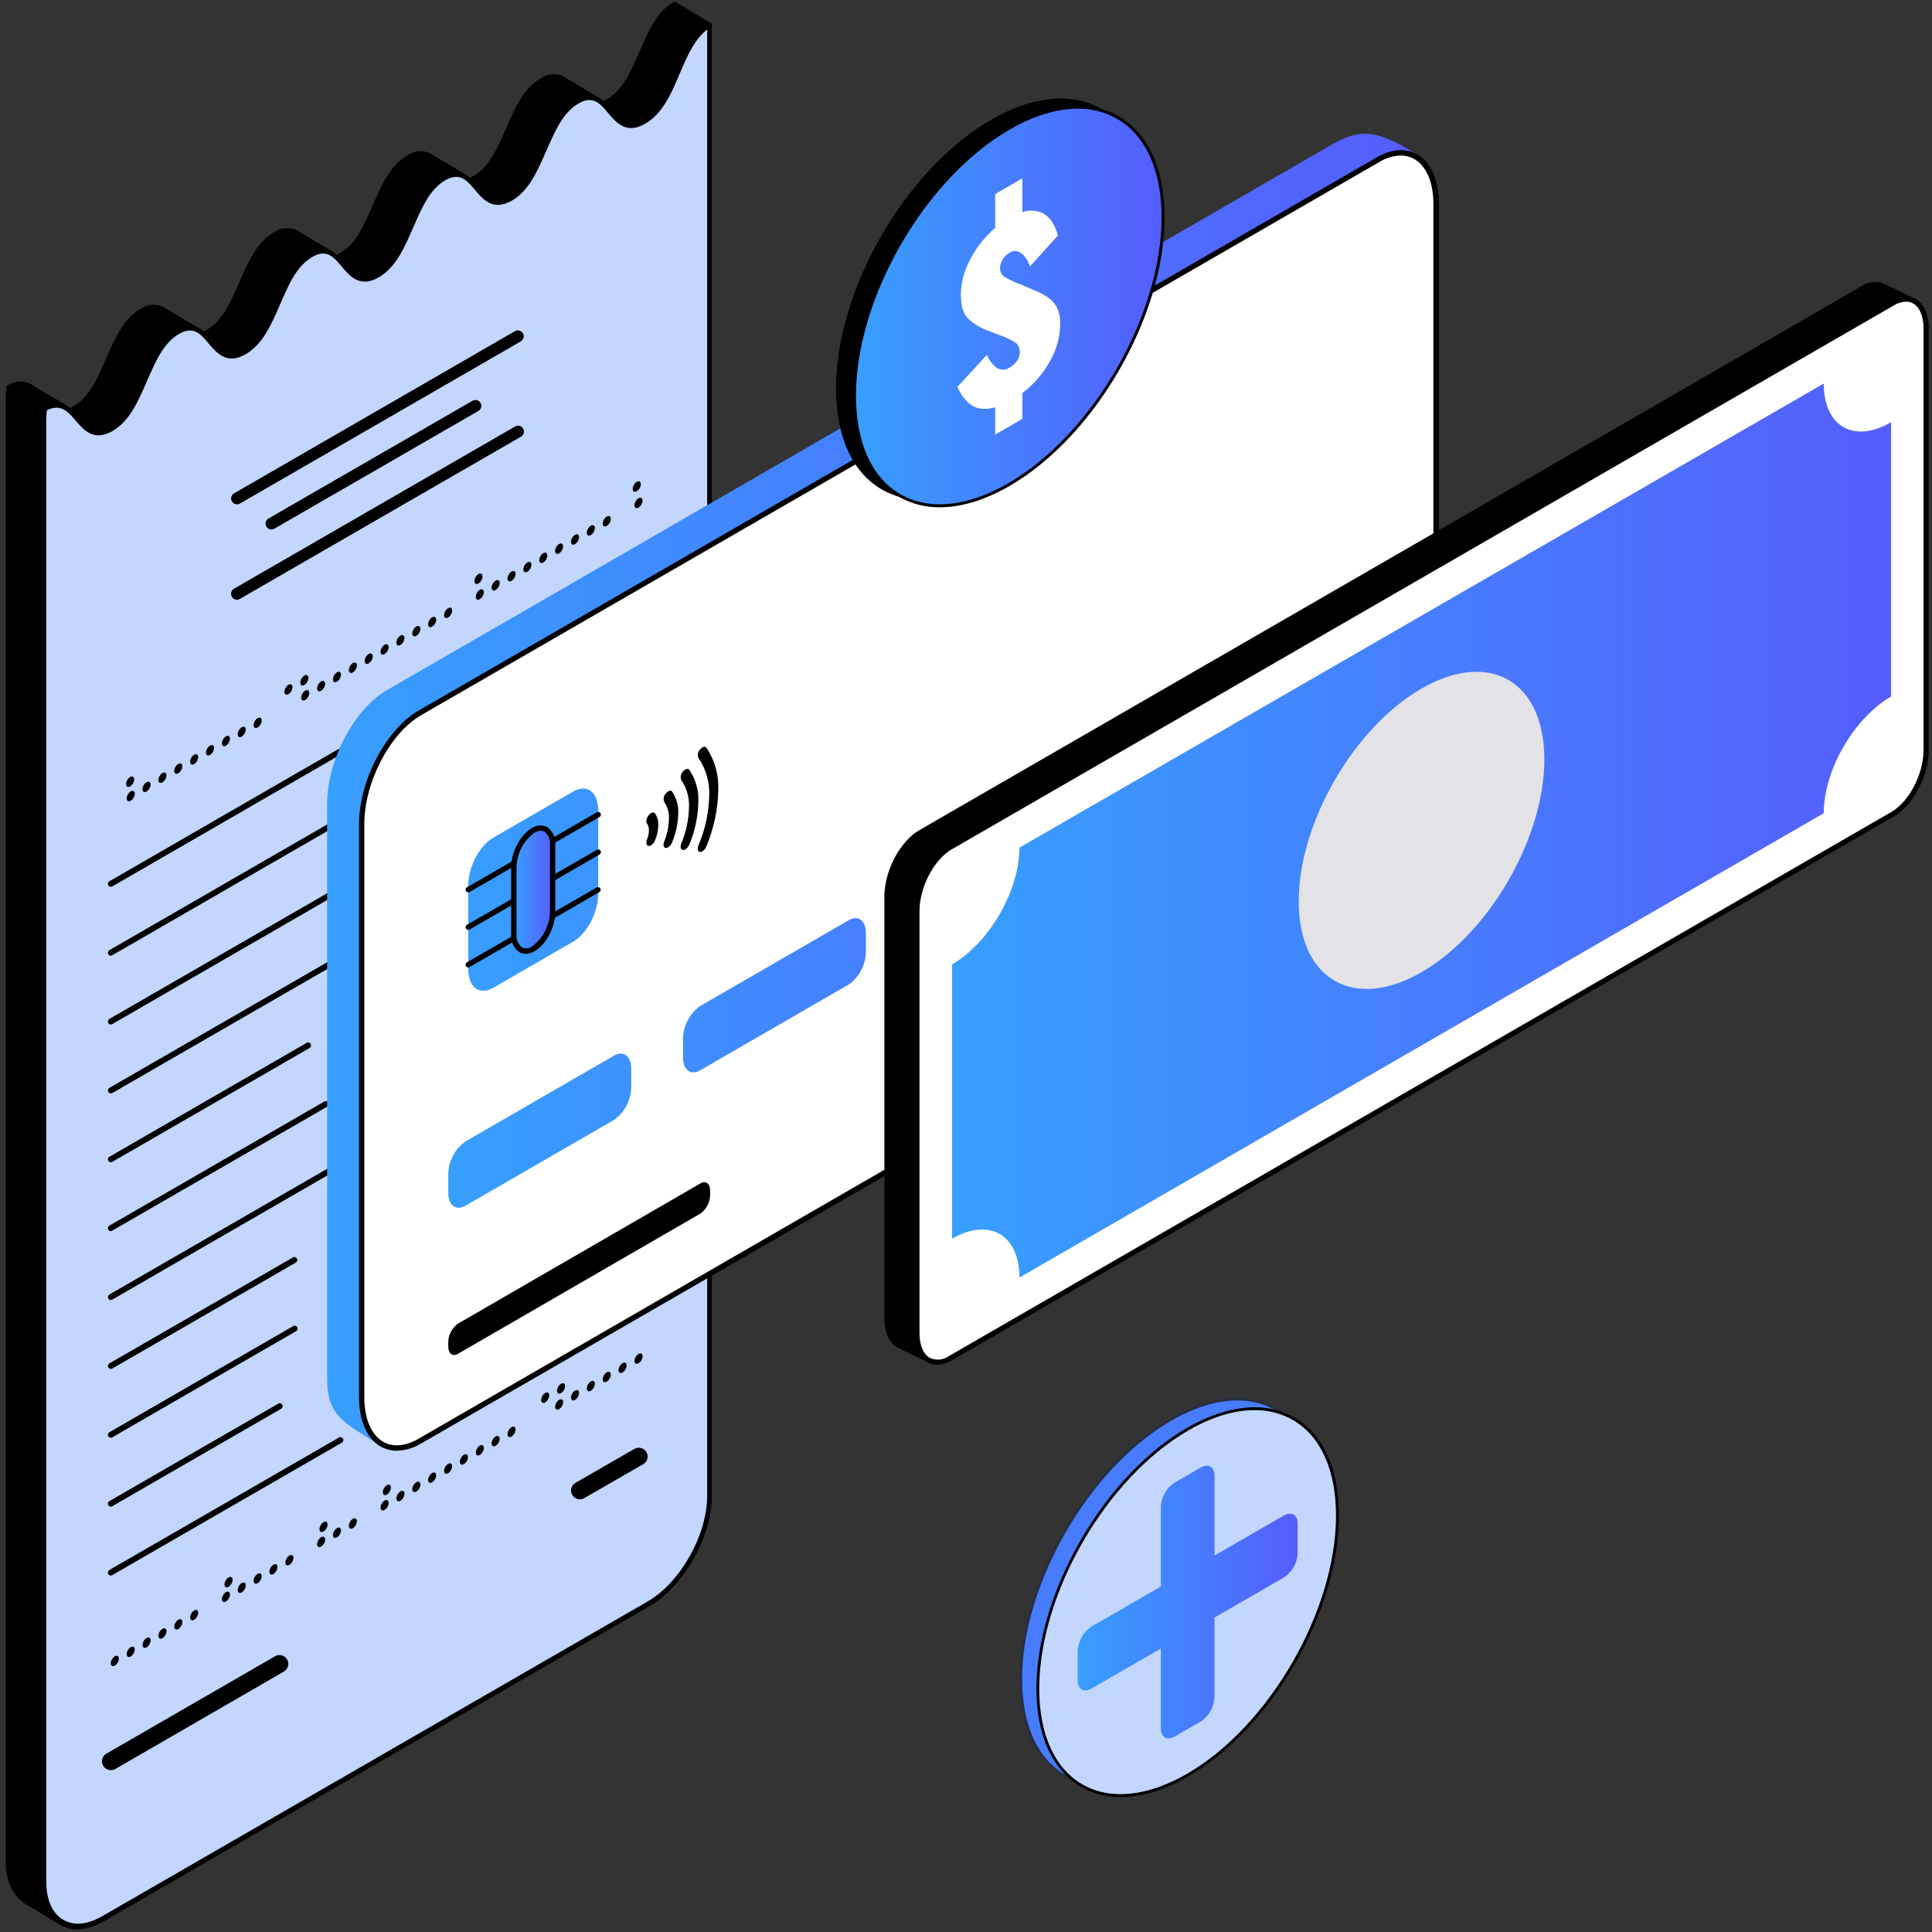<svg width="260" height="260" viewBox="0 0 260 260" fill="none" xmlns="http://www.w3.org/2000/svg">
<rect x="0" y="0" width="260" height="260" fill="#333333" stroke="none"/>
<g clip-path="url(#clip0_110_2008)">
<path d="M90.821 0.496C86.447 3.15 86.407 10.964 81.962 13.531C81.608 13.783 81.2 13.949 80.77 14.015C80.341 14.081 79.903 14.046 79.49 13.911L80.67 13.476L76.042 10.734C75.25 10.187 74.322 10.013 72.975 10.789C68.49 13.38 68.49 21.305 64.005 23.896C63.63 24.168 63.191 24.339 62.731 24.395C62.27 24.45 61.804 24.387 61.374 24.213L62.468 23.69L58.197 21.162C57.404 20.56 56.429 20.37 55.027 21.162C50.542 23.753 50.542 31.678 46.057 34.269C44.804 34.99 43.909 34.895 43.164 34.435L44.448 34.023L40.129 31.448C39.337 30.917 38.417 30.751 37.086 31.519C32.601 34.11 32.601 42.035 28.116 44.626C27.716 44.922 27.241 45.1 26.745 45.139C26.249 45.178 25.752 45.077 25.311 44.848L26.547 44.404L22.244 41.852C21.452 41.282 20.509 41.06 19.138 41.852C14.661 44.436 14.661 52.36 10.167 54.951C9.575 55.348 8.863 55.524 8.155 55.451L8.733 54.809L4.446 52.289C4.207 52.092 3.94 51.931 3.654 51.813C3.258 51.685 2.838 51.648 2.427 51.706C2.015 51.764 1.621 51.914 1.276 52.146C1.202 52.703 1.162 53.264 1.157 53.826V250.325C1.157 253.305 2.196 255.079 4.05 256.102L8.321 258.694L95.489 3.277L90.821 0.496Z" fill="black"/>
<path d="M8.313 259.113C8.24 259.111 8.169 259.089 8.107 259.049L3.836 256.467C1.768 255.341 0.753 253.297 0.753 250.349V53.873C0.758 53.293 0.8 52.713 0.88 52.138C0.889 52.077 0.911 52.019 0.945 51.969C0.98 51.918 1.025 51.876 1.078 51.845C1.469 51.594 1.91 51.432 2.37 51.371C2.83 51.309 3.298 51.349 3.741 51.488C4.073 51.62 4.383 51.801 4.66 52.027L8.892 54.5C8.943 54.53 8.986 54.571 9.019 54.621C9.052 54.67 9.074 54.726 9.082 54.785C9.098 54.872 9.081 54.963 9.034 55.038C9.348 54.947 9.649 54.817 9.93 54.65C12.061 53.422 13.099 50.926 14.256 48.311C15.413 45.696 16.547 42.93 18.9 41.575C19.411 41.207 20.025 41.009 20.655 41.009C21.285 41.009 21.899 41.207 22.41 41.575L26.713 44.127C26.777 44.166 26.829 44.223 26.863 44.29C26.896 44.357 26.91 44.432 26.904 44.507C26.898 44.562 26.881 44.615 26.854 44.663C26.827 44.711 26.79 44.752 26.745 44.784C27.145 44.705 27.528 44.558 27.878 44.349C30.01 43.112 31.048 40.616 32.197 38.009C33.346 35.402 34.495 32.636 36.849 31.273C37.351 30.907 37.954 30.705 38.575 30.695C39.197 30.685 39.806 30.868 40.319 31.218L44.614 33.778C44.679 33.816 44.731 33.873 44.765 33.94C44.799 34.007 44.812 34.083 44.805 34.158C44.796 34.228 44.77 34.294 44.728 34.351C44.687 34.408 44.631 34.453 44.567 34.483C45.01 34.41 45.434 34.254 45.819 34.023C47.943 32.787 48.989 30.299 50.138 27.684C51.287 25.069 52.436 22.303 54.789 20.948C55.31 20.559 55.942 20.349 56.592 20.349C57.242 20.349 57.874 20.559 58.395 20.948L62.626 23.452C62.689 23.488 62.74 23.54 62.775 23.603C62.81 23.666 62.827 23.737 62.825 23.809C62.818 23.915 62.77 24.015 62.69 24.086C63.07 24.003 63.434 23.859 63.767 23.658C65.891 22.43 66.937 19.934 68.086 17.319C69.235 14.704 70.376 11.938 72.738 10.575C73.244 10.207 73.853 10.005 74.479 9.998C75.105 9.991 75.717 10.179 76.232 10.536L80.829 13.269C80.893 13.306 80.946 13.361 80.982 13.427C81.017 13.493 81.032 13.567 81.027 13.642C81.266 13.55 81.499 13.442 81.724 13.317C83.848 12.081 84.893 9.592 86.043 6.977C87.192 4.362 88.293 1.692 90.576 0.313C90.637 0.276 90.707 0.256 90.778 0.256C90.849 0.256 90.919 0.276 90.98 0.313L95.655 3.102C95.732 3.15 95.791 3.222 95.823 3.306C95.854 3.391 95.857 3.484 95.83 3.57L8.662 258.978C8.641 259.033 8.61 259.084 8.569 259.126C8.528 259.168 8.479 259.201 8.424 259.224C8.38 259.195 8.342 259.158 8.313 259.113ZM1.633 52.455C1.578 52.929 1.548 53.405 1.546 53.882V250.325C1.546 253.035 2.402 254.763 4.232 255.753L8.099 258.131L94.973 3.491L90.79 0.995C88.856 2.278 87.841 4.656 86.771 7.168C85.638 9.806 84.473 12.548 82.121 13.903C81.716 14.186 81.251 14.371 80.762 14.443C80.274 14.514 79.776 14.471 79.307 14.316C79.231 14.288 79.165 14.237 79.118 14.17C79.071 14.104 79.046 14.024 79.046 13.943C79.046 13.862 79.071 13.782 79.118 13.716C79.164 13.649 79.231 13.598 79.307 13.57L79.703 13.428L75.796 11.106C75.242 10.718 74.465 10.393 73.126 11.169C70.995 12.398 69.956 14.894 68.807 17.509C67.658 20.124 66.509 22.889 64.156 24.245C63.726 24.55 63.225 24.74 62.701 24.799C62.177 24.857 61.647 24.781 61.16 24.578C61.093 24.545 61.035 24.495 60.995 24.432C60.954 24.369 60.932 24.296 60.931 24.221C60.932 24.145 60.954 24.07 60.994 24.006C61.035 23.942 61.092 23.89 61.16 23.856L61.58 23.658L57.951 21.511C57.333 21.051 56.548 20.718 55.178 21.511C53.054 22.739 52.008 25.235 50.859 27.85C49.71 30.465 48.561 33.223 46.207 34.586C45.732 34.93 45.166 35.129 44.58 35.159C43.993 35.188 43.411 35.047 42.903 34.752C42.839 34.711 42.788 34.653 42.756 34.584C42.724 34.516 42.711 34.439 42.721 34.364C42.73 34.29 42.761 34.22 42.808 34.163C42.856 34.105 42.919 34.062 42.99 34.039L43.45 33.889L39.884 31.765C39.337 31.392 38.56 31.075 37.237 31.844C35.113 33.072 34.067 35.56 32.918 38.183C31.769 40.806 30.628 43.564 28.267 44.927C27.81 45.252 27.273 45.445 26.714 45.486C26.155 45.526 25.596 45.413 25.097 45.157C25.031 45.119 24.976 45.063 24.94 44.996C24.904 44.929 24.887 44.853 24.891 44.776C24.9 44.701 24.929 44.63 24.975 44.57C25.021 44.51 25.082 44.464 25.152 44.436L25.604 44.277L22.046 42.169H21.991C21.46 41.781 20.667 41.432 19.312 42.217C17.188 43.445 16.142 45.941 15.001 48.556C13.86 51.171 12.703 53.937 10.342 55.3C9.674 55.742 8.872 55.936 8.075 55.847C8.004 55.835 7.938 55.804 7.882 55.758C7.826 55.712 7.784 55.653 7.758 55.585C7.736 55.518 7.731 55.446 7.745 55.376C7.759 55.307 7.791 55.242 7.838 55.189L8.091 54.904L4.224 52.637C4.001 52.454 3.753 52.305 3.487 52.194C3.179 52.096 2.854 52.067 2.534 52.108C2.214 52.15 1.906 52.26 1.633 52.431V52.455Z" fill="black"/>
<path d="M95.575 4.83V201.266C95.575 206.686 91.891 213.208 87.343 215.831L14.066 258.139C9.526 260.761 5.833 258.502 5.833 253.083V56.639C5.833 56.077 5.873 55.516 5.952 54.959C10.318 52.582 10.366 60.324 14.811 57.757C19.257 55.189 19.296 47.241 23.782 44.658C28.267 42.074 28.267 49.991 32.76 47.399C37.253 44.808 37.245 36.884 41.722 34.292C46.199 31.701 46.215 39.626 50.693 37.042C55.17 34.459 55.186 26.527 59.671 23.936C64.156 21.344 64.156 29.268 68.649 26.677C73.142 24.086 73.126 16.162 77.619 13.571C82.113 10.979 82.105 18.904 86.598 16.312C91.091 13.721 91.091 5.931 95.457 3.277C95.539 3.791 95.578 4.31 95.575 4.83Z" fill="#C2D6FE"/>
<path d="M10.476 259.652C9.643 259.67 8.821 259.458 8.099 259.041C6.355 258.035 5.397 255.928 5.397 253.107V56.639C5.399 56.059 5.438 55.479 5.516 54.904C5.526 54.843 5.549 54.785 5.585 54.734C5.621 54.683 5.667 54.641 5.722 54.611C8.17 53.264 9.509 54.856 10.587 56.132C11.665 57.408 12.616 58.51 14.549 57.416C16.681 56.188 17.719 53.691 18.868 51.077C20.017 48.462 21.166 45.696 23.52 44.341C26.047 42.875 27.41 44.499 28.504 45.799C29.597 47.099 30.541 48.176 32.466 47.083C34.59 45.846 35.636 43.35 36.785 40.743C37.934 38.136 39.075 35.37 41.428 34.008C43.964 32.55 45.327 34.166 46.421 35.474C47.514 36.781 48.449 37.851 50.383 36.757C52.514 35.521 53.553 33.033 54.71 30.418C55.867 27.803 57 25.045 59.361 23.682C61.889 22.216 63.26 23.841 64.353 25.14C65.447 26.44 66.382 27.517 68.316 26.424C70.439 25.196 71.486 22.7 72.627 20.084C73.768 17.47 74.924 14.704 77.286 13.341C79.814 11.883 81.177 13.499 82.27 14.799C83.364 16.099 84.307 17.176 86.232 16.083C88.364 14.854 89.402 12.358 90.559 9.743C91.716 7.128 92.809 4.458 95.084 3.079C95.14 3.044 95.203 3.024 95.269 3.019C95.335 3.015 95.4 3.027 95.46 3.055C95.52 3.082 95.572 3.124 95.611 3.177C95.651 3.23 95.677 3.291 95.686 3.356C95.765 3.881 95.805 4.411 95.805 4.941V201.266C95.805 206.813 92.025 213.493 87.373 216.171L14.098 258.479C13.008 259.167 11.762 259.571 10.476 259.652ZM6.308 55.205C6.252 55.679 6.223 56.155 6.221 56.632V253.107C6.221 255.634 7.013 257.496 8.527 258.361C10.04 259.224 11.839 258.986 13.86 257.814L87.136 215.53C91.565 212.97 95.171 206.592 95.171 201.266V3.975C93.443 5.298 92.484 7.548 91.471 9.918C90.345 12.565 89.18 15.298 86.819 16.653C84.283 18.119 82.921 16.503 81.827 15.195C80.733 13.888 79.798 12.818 77.865 13.919C75.732 15.148 74.695 17.644 73.538 20.259C72.38 22.874 71.247 25.64 68.894 26.995C66.358 28.461 64.995 26.836 63.902 25.537C62.808 24.237 61.873 23.159 59.94 24.253C57.808 25.481 56.77 27.977 55.621 30.592C54.472 33.207 53.323 35.965 50.961 37.328C48.434 38.786 47.078 37.169 45.985 35.87C44.891 34.57 43.948 33.453 42.023 34.586C39.899 35.814 38.853 38.303 37.712 40.925C36.571 43.548 35.414 46.306 33.06 47.669C30.525 49.135 29.162 47.511 28.068 46.211C26.974 44.911 26.039 43.834 24.106 44.927C21.982 46.156 20.936 48.652 19.787 51.267C18.638 53.882 17.497 56.647 15.136 58.01C12.608 59.468 11.245 57.852 10.143 56.552C9.042 55.253 8.075 54.341 6.308 55.213V55.205Z" fill="black"/>
<path d="M31.895 67.868C31.756 67.868 31.618 67.832 31.497 67.762C31.376 67.693 31.276 67.593 31.206 67.472C31.102 67.29 31.075 67.074 31.13 66.872C31.185 66.67 31.318 66.498 31.499 66.394L69.322 44.555C69.503 44.46 69.714 44.439 69.91 44.496C70.106 44.553 70.273 44.684 70.375 44.86C70.478 45.037 70.508 45.247 70.459 45.445C70.41 45.644 70.287 45.816 70.114 45.925L32.291 67.765C32.171 67.833 32.034 67.869 31.895 67.868ZM36.539 71.252C36.364 71.253 36.193 71.196 36.053 71.09C35.914 70.983 35.813 70.834 35.768 70.664C35.723 70.495 35.735 70.315 35.803 70.153C35.871 69.991 35.99 69.857 36.143 69.77L63.608 53.922C63.79 53.826 64.001 53.804 64.198 53.861C64.395 53.917 64.562 54.048 64.664 54.225C64.767 54.403 64.797 54.613 64.748 54.812C64.698 55.011 64.574 55.183 64.401 55.292L36.935 71.141C36.815 71.212 36.678 71.251 36.539 71.252ZM31.896 80.706C31.72 80.706 31.55 80.649 31.41 80.543C31.271 80.437 31.17 80.287 31.125 80.118C31.08 79.948 31.092 79.769 31.16 79.607C31.227 79.445 31.347 79.31 31.5 79.224L69.323 57.392C69.504 57.288 69.718 57.26 69.92 57.313C70.122 57.367 70.294 57.498 70.4 57.677C70.453 57.767 70.487 57.867 70.501 57.97C70.515 58.073 70.509 58.178 70.483 58.279C70.456 58.38 70.41 58.475 70.347 58.558C70.284 58.641 70.205 58.711 70.115 58.763L32.292 80.594C32.172 80.666 32.035 80.704 31.896 80.706ZM14.914 119.337C14.849 119.336 14.786 119.32 14.729 119.289C14.672 119.258 14.624 119.214 14.588 119.16C14.552 119.106 14.53 119.045 14.524 118.98C14.517 118.916 14.527 118.851 14.551 118.791C14.584 118.711 14.642 118.644 14.716 118.6L51.675 97.267C51.72 97.234 51.771 97.212 51.825 97.201C51.879 97.188 51.935 97.188 51.99 97.2C52.044 97.212 52.095 97.234 52.14 97.267C52.185 97.299 52.222 97.34 52.25 97.389C52.292 97.461 52.311 97.544 52.302 97.627C52.294 97.711 52.259 97.789 52.204 97.851C52.167 97.893 52.121 97.927 52.071 97.949L15.112 119.289C15.051 119.32 14.983 119.337 14.914 119.337ZM78.039 82.893C77.952 82.892 77.869 82.863 77.8 82.81C77.732 82.757 77.683 82.683 77.661 82.599C77.638 82.516 77.644 82.427 77.677 82.347C77.708 82.267 77.767 82.2 77.841 82.156L85.765 77.6C85.857 77.547 85.966 77.532 86.068 77.559C86.17 77.586 86.258 77.651 86.312 77.742C86.339 77.787 86.356 77.837 86.363 77.889C86.369 77.941 86.365 77.994 86.351 78.043C86.338 78.094 86.313 78.141 86.281 78.181C86.248 78.222 86.207 78.256 86.161 78.281L78.237 82.845C78.176 82.877 78.108 82.893 78.039 82.893ZM14.914 128.608C14.849 128.607 14.786 128.591 14.729 128.56C14.672 128.529 14.624 128.485 14.588 128.431C14.552 128.377 14.53 128.316 14.524 128.251C14.517 128.187 14.527 128.122 14.551 128.062C14.584 127.982 14.642 127.915 14.716 127.871L48.386 108.432C48.431 108.399 48.482 108.377 48.536 108.366C48.591 108.354 48.647 108.354 48.701 108.366C48.755 108.377 48.806 108.399 48.851 108.432C48.896 108.465 48.934 108.506 48.962 108.554C48.99 108.602 49.007 108.655 49.013 108.71C49.019 108.765 49.014 108.821 48.997 108.874C48.98 108.926 48.952 108.976 48.915 109.017C48.878 109.058 48.833 109.091 48.782 109.114L15.112 128.552C15.053 128.59 14.984 128.609 14.914 128.608ZM78.039 92.164C77.952 92.163 77.869 92.134 77.8 92.081C77.732 92.028 77.683 91.954 77.661 91.87C77.638 91.787 77.644 91.698 77.677 91.618C77.708 91.538 77.767 91.471 77.841 91.427L85.765 86.871C85.857 86.818 85.966 86.803 86.068 86.83C86.17 86.857 86.258 86.923 86.312 87.013C86.364 87.105 86.376 87.213 86.348 87.314C86.32 87.414 86.252 87.5 86.161 87.552L78.237 92.109C78.179 92.146 78.109 92.165 78.039 92.164ZM14.914 137.871C14.845 137.871 14.777 137.852 14.718 137.817C14.658 137.783 14.608 137.733 14.574 137.673C14.521 137.582 14.507 137.473 14.533 137.371C14.56 137.268 14.626 137.18 14.716 137.126L53.72 114.613C53.764 114.581 53.816 114.558 53.87 114.547C53.924 114.534 53.98 114.534 54.034 114.546C54.089 114.558 54.14 114.581 54.185 114.613C54.23 114.645 54.267 114.686 54.295 114.735C54.337 114.807 54.355 114.89 54.347 114.974C54.339 115.057 54.304 115.135 54.248 115.197C54.211 115.239 54.166 115.273 54.116 115.295L15.112 137.816C15.053 137.853 14.984 137.872 14.914 137.871ZM78.039 101.419C77.97 101.419 77.903 101.4 77.842 101.365C77.782 101.332 77.733 101.281 77.698 101.221C77.646 101.13 77.632 101.021 77.659 100.919C77.685 100.817 77.751 100.729 77.841 100.674L85.765 96.118C85.857 96.065 85.966 96.052 86.068 96.079C86.169 96.107 86.256 96.173 86.309 96.264C86.36 96.356 86.375 96.465 86.348 96.566C86.32 96.668 86.253 96.755 86.161 96.808L78.237 101.364C78.179 101.401 78.11 101.421 78.039 101.419ZM14.914 147.142C14.828 147.142 14.744 147.113 14.675 147.06C14.607 147.007 14.558 146.933 14.536 146.85C14.513 146.766 14.518 146.678 14.551 146.598C14.584 146.517 14.642 146.45 14.716 146.405L45.621 128.577C45.665 128.551 45.715 128.534 45.766 128.527C45.817 128.52 45.87 128.524 45.919 128.537C46.02 128.563 46.107 128.628 46.16 128.718C46.212 128.811 46.226 128.919 46.2 129.021C46.173 129.124 46.107 129.211 46.017 129.265L15.112 147.095C15.051 147.127 14.983 147.143 14.914 147.142ZM78.039 110.699C77.952 110.698 77.869 110.669 77.8 110.616C77.732 110.563 77.683 110.489 77.661 110.406C77.638 110.323 77.644 110.234 77.677 110.154C77.708 110.074 77.767 110.006 77.841 109.962L85.765 105.405C85.857 105.353 85.966 105.339 86.068 105.366C86.17 105.392 86.258 105.458 86.312 105.548C86.363 105.64 86.376 105.748 86.348 105.849C86.32 105.95 86.252 106.035 86.161 106.087L78.237 110.651C78.176 110.683 78.108 110.699 78.039 110.699ZM14.914 156.415C14.849 156.414 14.786 156.397 14.729 156.367C14.672 156.336 14.624 156.292 14.588 156.238C14.552 156.184 14.53 156.122 14.524 156.058C14.517 155.994 14.527 155.929 14.551 155.869C14.584 155.789 14.642 155.721 14.716 155.678L41.27 140.344C41.315 140.318 41.365 140.3 41.417 140.293C41.469 140.286 41.521 140.291 41.572 140.304C41.622 140.319 41.669 140.342 41.71 140.375C41.751 140.408 41.784 140.448 41.809 140.494C41.861 140.585 41.875 140.692 41.848 140.793C41.822 140.894 41.756 140.98 41.666 141.033L15.112 156.358C15.053 156.397 14.984 156.416 14.914 156.415ZM78.039 119.971C77.952 119.969 77.869 119.94 77.8 119.887C77.732 119.834 77.683 119.76 77.661 119.677C77.638 119.594 77.644 119.505 77.677 119.425C77.708 119.345 77.767 119.277 77.841 119.234L85.765 114.669C85.856 114.617 85.966 114.602 86.067 114.63C86.169 114.657 86.256 114.725 86.309 114.816C86.36 114.907 86.375 115.016 86.347 115.117C86.32 115.22 86.254 115.306 86.161 115.358L78.237 119.915C78.179 119.953 78.109 119.972 78.039 119.971ZM14.914 165.686C14.845 165.686 14.777 165.667 14.717 165.632C14.658 165.597 14.608 165.547 14.574 165.488C14.521 165.396 14.507 165.287 14.533 165.185C14.56 165.083 14.626 164.995 14.716 164.941L43.664 148.228C43.755 148.176 43.864 148.162 43.965 148.189C44.067 148.217 44.154 148.283 44.206 148.375C44.259 148.467 44.273 148.575 44.245 148.677C44.218 148.779 44.151 148.865 44.06 148.918L15.112 165.607C15.054 165.649 14.986 165.676 14.914 165.686ZM78.039 129.242C77.97 129.242 77.903 129.223 77.842 129.188C77.782 129.153 77.733 129.103 77.698 129.044C77.646 128.952 77.632 128.843 77.659 128.741C77.685 128.639 77.751 128.551 77.841 128.497L85.765 123.941C85.81 123.908 85.862 123.885 85.916 123.873C85.97 123.862 86.026 123.862 86.08 123.873C86.134 123.884 86.186 123.907 86.231 123.939C86.276 123.972 86.313 124.014 86.341 124.062C86.369 124.109 86.386 124.162 86.392 124.217C86.399 124.272 86.393 124.329 86.376 124.382C86.359 124.435 86.331 124.483 86.294 124.525C86.258 124.566 86.212 124.599 86.161 124.621L78.237 129.187C78.176 129.22 78.109 129.239 78.039 129.242ZM14.914 174.949C14.828 174.948 14.744 174.919 14.675 174.866C14.607 174.813 14.558 174.739 14.535 174.655C14.513 174.572 14.518 174.483 14.551 174.403C14.584 174.323 14.642 174.256 14.716 174.212L48.386 154.774C48.431 154.742 48.482 154.719 48.536 154.707C48.591 154.695 48.647 154.695 48.701 154.707C48.755 154.718 48.806 154.74 48.851 154.773C48.896 154.806 48.934 154.847 48.962 154.896C49.004 154.968 49.022 155.051 49.014 155.134C49.005 155.217 48.971 155.296 48.915 155.358C48.878 155.4 48.833 155.432 48.782 155.456L15.112 174.894C15.053 174.931 14.984 174.95 14.914 174.949ZM78.039 138.505C77.952 138.505 77.869 138.476 77.8 138.423C77.732 138.37 77.683 138.296 77.661 138.212C77.638 138.129 77.644 138.04 77.677 137.96C77.708 137.88 77.767 137.813 77.841 137.769L85.765 133.212C85.856 133.16 85.963 133.146 86.064 133.172C86.165 133.199 86.251 133.265 86.304 133.355C86.356 133.445 86.371 133.553 86.344 133.654C86.317 133.754 86.251 133.841 86.161 133.894L78.237 138.45C78.179 138.488 78.109 138.507 78.039 138.505ZM14.914 184.22C14.828 184.22 14.744 184.191 14.675 184.138C14.607 184.085 14.558 184.011 14.536 183.928C14.513 183.844 14.518 183.756 14.551 183.675C14.584 183.594 14.642 183.528 14.716 183.483L39.416 169.22C39.461 169.193 39.51 169.175 39.561 169.168C39.613 169.161 39.665 169.164 39.715 169.177C39.766 169.191 39.813 169.213 39.854 169.246C39.895 169.278 39.929 169.317 39.955 169.362C40.007 169.454 40.022 169.562 39.995 169.665C39.968 169.767 39.903 169.855 39.812 169.909L15.112 184.173C15.052 184.208 14.983 184.225 14.914 184.22ZM78.039 147.777C77.97 147.776 77.903 147.758 77.842 147.723C77.782 147.688 77.733 147.639 77.698 147.579C77.646 147.487 77.632 147.379 77.659 147.277C77.685 147.175 77.751 147.087 77.841 147.032L85.765 142.476C85.856 142.423 85.963 142.41 86.064 142.435C86.165 142.462 86.251 142.528 86.304 142.618C86.357 142.71 86.372 142.818 86.345 142.92C86.318 143.023 86.252 143.111 86.161 143.165L78.237 147.721C78.179 147.759 78.11 147.778 78.039 147.777ZM14.914 193.484C14.849 193.484 14.786 193.467 14.729 193.436C14.672 193.406 14.624 193.361 14.588 193.308C14.552 193.254 14.53 193.192 14.524 193.128C14.517 193.063 14.527 192.999 14.551 192.939C14.584 192.859 14.642 192.791 14.716 192.747L39.416 178.483C39.461 178.451 39.512 178.428 39.566 178.416C39.62 178.405 39.676 178.405 39.731 178.416C39.785 178.427 39.837 178.45 39.881 178.482C39.926 178.515 39.964 178.557 39.992 178.605C40.034 178.677 40.052 178.761 40.043 178.844C40.035 178.927 40 179.005 39.945 179.067C39.908 179.109 39.863 179.142 39.812 179.165L15.112 193.428C15.052 193.463 14.984 193.482 14.914 193.484ZM78.039 157.04C77.952 157.039 77.869 157.01 77.8 156.957C77.732 156.904 77.683 156.83 77.661 156.747C77.638 156.663 77.644 156.574 77.677 156.495C77.708 156.415 77.767 156.347 77.841 156.303L85.765 151.747C85.81 151.714 85.861 151.692 85.916 151.68C85.97 151.668 86.026 151.668 86.08 151.68C86.134 151.691 86.186 151.713 86.231 151.746C86.275 151.779 86.313 151.82 86.341 151.869C86.368 151.916 86.386 151.97 86.392 152.025C86.399 152.08 86.393 152.135 86.376 152.188C86.359 152.241 86.331 152.289 86.294 152.331C86.257 152.373 86.212 152.405 86.161 152.429L78.237 156.993C78.176 157.025 78.108 157.04 78.039 157.04ZM14.914 202.755C14.828 202.754 14.744 202.725 14.675 202.672C14.607 202.619 14.558 202.545 14.535 202.462C14.513 202.378 14.518 202.29 14.551 202.21C14.584 202.13 14.642 202.062 14.716 202.018L37.411 188.919C37.456 188.887 37.507 188.864 37.561 188.853C37.616 188.842 37.672 188.84 37.726 188.853C37.78 188.864 37.831 188.887 37.876 188.919C37.921 188.952 37.959 188.993 37.987 189.041C38.014 189.089 38.032 189.142 38.038 189.197C38.044 189.252 38.039 189.308 38.022 189.361C38.005 189.413 37.977 189.462 37.94 189.503C37.903 189.545 37.858 189.579 37.807 189.601L15.112 202.7C15.053 202.737 14.984 202.757 14.914 202.755ZM78.039 166.311C77.952 166.31 77.869 166.282 77.8 166.229C77.732 166.176 77.683 166.102 77.661 166.019C77.638 165.934 77.644 165.847 77.677 165.766C77.708 165.686 77.767 165.619 77.841 165.574L85.765 161.01C85.857 160.958 85.965 160.943 86.067 160.971C86.169 160.998 86.256 161.065 86.309 161.157C86.36 161.249 86.375 161.357 86.347 161.459C86.32 161.561 86.254 161.647 86.161 161.7L78.237 166.256C78.179 166.293 78.109 166.313 78.039 166.311ZM14.915 238.217C14.653 238.217 14.398 238.131 14.19 237.972C13.982 237.813 13.833 237.589 13.765 237.336C13.697 237.083 13.715 236.815 13.816 236.573C13.916 236.331 14.093 236.129 14.32 235.998L37.016 222.891C37.151 222.813 37.3 222.762 37.455 222.742C37.61 222.722 37.767 222.732 37.918 222.773C38.223 222.855 38.483 223.054 38.64 223.328C38.718 223.463 38.769 223.612 38.789 223.767C38.809 223.922 38.799 224.079 38.759 224.23C38.718 224.381 38.648 224.522 38.553 224.646C38.458 224.77 38.34 224.873 38.204 224.951L15.541 238.051C15.352 238.165 15.135 238.223 14.915 238.217ZM78.04 201.773C77.778 201.773 77.524 201.688 77.316 201.528C77.108 201.369 76.958 201.145 76.89 200.892C76.822 200.639 76.84 200.371 76.941 200.129C77.041 199.887 77.219 199.685 77.446 199.554L85.37 194.99C85.505 194.912 85.655 194.862 85.809 194.84C85.964 194.82 86.122 194.831 86.273 194.872C86.423 194.912 86.564 194.982 86.689 195.077C86.813 195.172 86.916 195.29 86.994 195.425C87.072 195.561 87.123 195.71 87.143 195.865C87.164 196.02 87.154 196.177 87.113 196.328C87.073 196.479 87.003 196.62 86.907 196.744C86.813 196.868 86.694 196.972 86.558 197.05L78.634 201.607C78.454 201.715 78.249 201.772 78.04 201.773ZM14.914 212.027C14.845 212.027 14.777 212.008 14.717 211.973C14.657 211.939 14.608 211.889 14.574 211.829C14.521 211.737 14.507 211.629 14.533 211.527C14.56 211.425 14.626 211.337 14.716 211.283L45.621 193.453C45.666 193.427 45.716 193.411 45.767 193.405C45.819 193.399 45.871 193.403 45.921 193.417C46.023 193.445 46.108 193.511 46.16 193.604C46.212 193.694 46.226 193.801 46.199 193.902C46.173 194.003 46.107 194.089 46.017 194.142L15.112 211.971C15.053 212.01 14.984 212.029 14.914 212.027ZM78.039 175.582C77.97 175.582 77.903 175.564 77.842 175.53C77.782 175.495 77.733 175.445 77.698 175.384C77.646 175.293 77.632 175.184 77.659 175.083C77.685 174.981 77.751 174.893 77.841 174.839L85.765 170.281C85.856 170.23 85.963 170.215 86.064 170.242C86.165 170.269 86.251 170.334 86.304 170.424C86.357 170.517 86.372 170.625 86.345 170.727C86.318 170.829 86.252 170.917 86.161 170.971L78.237 175.527C78.176 175.561 78.109 175.58 78.039 175.582ZM17.898 105.423C18.11 105.054 18.109 104.655 17.896 104.532C17.683 104.409 17.338 104.61 17.125 104.979C16.913 105.349 16.914 105.747 17.127 105.87C17.341 105.992 17.686 105.792 17.898 105.423ZM17.976 107.354C18.189 106.986 18.189 106.589 17.976 106.466C17.764 106.344 17.42 106.543 17.208 106.911C16.995 107.278 16.995 107.675 17.208 107.797C17.42 107.92 17.764 107.722 17.976 107.354ZM20.103 106.117C20.315 105.751 20.315 105.353 20.103 105.231C19.891 105.108 19.547 105.306 19.334 105.674C19.122 106.042 19.122 106.439 19.334 106.562C19.546 106.685 19.89 106.485 20.103 106.117ZM22.242 104.883C22.454 104.515 22.454 104.118 22.242 103.995C22.029 103.874 21.685 104.072 21.473 104.44C21.261 104.808 21.261 105.205 21.473 105.327C21.685 105.449 22.029 105.251 22.242 104.883ZM24.374 103.66C24.587 103.292 24.587 102.895 24.375 102.772C24.162 102.649 23.818 102.848 23.606 103.215C23.394 103.583 23.394 103.981 23.606 104.103C23.818 104.226 24.162 104.027 24.374 103.66ZM26.513 102.416C26.726 102.048 26.726 101.651 26.513 101.529C26.301 101.406 25.957 101.605 25.745 101.973C25.533 102.34 25.533 102.738 25.745 102.86C25.957 102.982 26.301 102.784 26.513 102.416ZM28.648 101.192C28.86 100.825 28.86 100.428 28.648 100.305C28.436 100.183 28.091 100.381 27.879 100.749C27.667 101.117 27.667 101.514 27.879 101.637C28.091 101.759 28.436 101.56 28.648 101.192ZM30.787 99.95C30.999 99.582 30.999 99.185 30.787 99.062C30.574 98.939 30.23 99.138 30.018 99.506C29.806 99.873 29.806 100.271 30.018 100.393C30.23 100.516 30.574 100.318 30.787 99.95ZM32.913 98.722C33.125 98.354 33.126 97.957 32.913 97.834C32.701 97.712 32.357 97.911 32.145 98.278C31.932 98.646 31.932 99.043 32.145 99.165C32.357 99.288 32.701 99.089 32.913 98.722ZM35.058 97.491C35.271 97.123 35.271 96.726 35.058 96.603C34.846 96.481 34.502 96.68 34.29 97.047C34.078 97.415 34.078 97.812 34.29 97.934C34.502 98.057 34.846 97.858 35.058 97.491ZM39.204 93.008C39.416 92.639 39.415 92.241 39.202 92.118C38.989 91.995 38.644 92.196 38.431 92.565C38.219 92.934 38.22 93.332 38.433 93.455C38.646 93.577 38.991 93.377 39.204 93.008ZM41.344 91.769C41.556 91.4 41.556 91.001 41.342 90.878C41.129 90.756 40.784 90.956 40.572 91.326C40.36 91.695 40.36 92.093 40.574 92.216C40.787 92.338 41.132 92.138 41.344 91.769ZM41.458 93.789C41.67 93.421 41.67 93.024 41.458 92.901C41.246 92.778 40.902 92.977 40.69 93.344C40.477 93.712 40.477 94.11 40.69 94.232C40.902 94.355 41.246 94.156 41.458 93.789ZM43.597 92.553C43.809 92.187 43.809 91.788 43.597 91.666C43.385 91.544 43.041 91.742 42.828 92.11C42.616 92.478 42.616 92.875 42.828 92.998C43.041 93.121 43.385 92.921 43.597 92.553ZM45.731 91.329C45.944 90.962 45.944 90.564 45.731 90.442C45.519 90.32 45.175 90.518 44.963 90.886C44.751 91.254 44.751 91.651 44.963 91.774C45.175 91.896 45.519 91.697 45.731 91.329ZM47.87 90.087C48.083 89.719 48.083 89.322 47.87 89.199C47.658 89.076 47.314 89.275 47.102 89.642C46.889 90.01 46.889 90.407 47.102 90.53C47.314 90.653 47.658 90.455 47.87 90.087ZM50.003 88.862C50.215 88.495 50.215 88.097 50.003 87.975C49.791 87.853 49.447 88.051 49.234 88.419C49.022 88.787 49.022 89.184 49.234 89.307C49.447 89.428 49.791 89.231 50.003 88.862ZM52.142 87.62C52.354 87.252 52.354 86.855 52.142 86.732C51.93 86.61 51.586 86.809 51.373 87.176C51.161 87.544 51.161 87.941 51.373 88.064C51.586 88.186 51.93 87.987 52.142 87.62ZM54.269 86.393C54.481 86.025 54.481 85.627 54.269 85.505C54.056 85.382 53.712 85.581 53.5 85.948C53.288 86.316 53.288 86.713 53.5 86.836C53.712 86.959 54.056 86.759 54.269 86.393ZM56.415 85.162C56.628 84.794 56.628 84.396 56.415 84.274C56.203 84.151 55.859 84.349 55.647 84.717C55.434 85.085 55.434 85.482 55.647 85.605C55.859 85.728 56.203 85.528 56.415 85.162ZM58.542 83.926C58.754 83.558 58.754 83.161 58.542 83.038C58.33 82.915 57.986 83.115 57.773 83.481C57.561 83.849 57.561 84.247 57.773 84.369C57.985 84.492 58.33 84.293 58.542 83.926ZM60.687 82.694C60.899 82.327 60.899 81.93 60.687 81.807C60.475 81.684 60.131 81.882 59.918 82.25C59.706 82.618 59.706 83.016 59.918 83.138C60.131 83.261 60.475 83.062 60.687 82.694ZM64.773 78.111C64.986 77.74 64.985 77.342 64.772 77.219C64.558 77.097 64.213 77.297 64.001 77.666C63.789 78.035 63.79 78.435 64.003 78.557C64.216 78.68 64.561 78.48 64.773 78.111ZM64.953 80.224C65.165 79.856 65.165 79.459 64.953 79.336C64.74 79.213 64.396 79.412 64.184 79.781C63.972 80.147 63.972 80.544 64.184 80.667C64.396 80.79 64.74 80.592 64.953 80.224ZM67.087 78.992C67.299 78.624 67.299 78.227 67.087 78.104C66.875 77.981 66.53 78.18 66.318 78.548C66.106 78.915 66.106 79.314 66.318 79.436C66.53 79.558 66.874 79.36 67.087 78.992ZM69.226 77.757C69.438 77.389 69.438 76.992 69.226 76.869C69.013 76.747 68.669 76.946 68.457 77.314C68.245 77.681 68.245 78.078 68.457 78.201C68.669 78.323 69.013 78.125 69.226 77.757ZM71.358 76.533C71.571 76.166 71.571 75.768 71.358 75.646C71.146 75.524 70.802 75.722 70.59 76.09C70.377 76.458 70.377 76.855 70.59 76.977C70.802 77.1 71.146 76.901 71.358 76.533ZM73.498 75.291C73.71 74.923 73.71 74.525 73.498 74.403C73.285 74.28 72.942 74.479 72.729 74.846C72.516 75.214 72.516 75.611 72.729 75.734C72.942 75.857 73.285 75.657 73.498 75.291ZM75.624 74.062C75.836 73.695 75.836 73.297 75.624 73.175C75.412 73.052 75.067 73.251 74.856 73.619C74.643 73.987 74.643 74.384 74.856 74.506C75.067 74.629 75.412 74.43 75.624 74.062ZM77.771 72.823C77.983 72.456 77.983 72.058 77.771 71.936C77.559 71.813 77.214 72.012 77.002 72.38C76.79 72.747 76.79 73.145 77.002 73.267C77.214 73.39 77.559 73.191 77.771 72.823ZM79.897 71.596C80.109 71.228 80.109 70.831 79.897 70.708C79.685 70.586 79.341 70.784 79.128 71.152C78.917 71.519 78.917 71.917 79.128 72.039C79.341 72.162 79.685 71.963 79.897 71.596ZM82.043 70.365C82.254 69.997 82.254 69.6 82.043 69.477C81.83 69.355 81.486 69.553 81.274 69.921C81.061 70.289 81.061 70.686 81.274 70.809C81.486 70.931 81.83 70.733 82.043 70.365ZM86.08 65.695C86.293 65.326 86.292 64.927 86.079 64.805C85.865 64.682 85.521 64.882 85.308 65.252C85.097 65.621 85.097 66.02 85.311 66.142C85.523 66.265 85.869 66.065 86.08 65.695ZM86.315 67.898C86.528 67.531 86.528 67.133 86.315 67.011C86.104 66.888 85.76 67.087 85.547 67.454C85.334 67.822 85.334 68.219 85.547 68.342C85.76 68.465 86.104 68.266 86.315 67.898ZM15.837 223.745C16.05 223.377 16.05 222.98 15.837 222.857C15.625 222.735 15.281 222.933 15.069 223.301C14.856 223.669 14.856 224.066 15.069 224.188C15.281 224.311 15.625 224.112 15.837 223.745ZM17.975 222.514C18.187 222.146 18.187 221.749 17.975 221.626C17.762 221.504 17.418 221.703 17.206 222.07C16.994 222.438 16.994 222.835 17.206 222.957C17.418 223.08 17.762 222.881 17.975 222.514ZM20.111 221.286C20.323 220.918 20.323 220.521 20.111 220.399C19.898 220.276 19.554 220.475 19.342 220.842C19.13 221.21 19.13 221.607 19.342 221.73C19.554 221.852 19.898 221.653 20.111 221.286ZM22.248 220.047C22.46 219.68 22.46 219.282 22.248 219.16C22.036 219.037 21.692 219.236 21.479 219.603C21.267 219.971 21.267 220.368 21.479 220.491C21.692 220.613 22.036 220.414 22.248 220.047ZM24.382 218.82C24.594 218.452 24.595 218.055 24.382 217.932C24.17 217.809 23.826 218.009 23.614 218.375C23.401 218.743 23.401 219.141 23.614 219.263C23.826 219.386 24.17 219.187 24.382 218.82ZM26.513 217.576C26.726 217.208 26.726 216.811 26.513 216.689C26.301 216.566 25.957 216.765 25.745 217.133C25.533 217.5 25.533 217.898 25.745 218.02C25.957 218.142 26.301 217.944 26.513 217.576ZM31.143 213.139C31.355 212.77 31.355 212.372 31.141 212.249C30.928 212.127 30.583 212.327 30.371 212.696C30.159 213.065 30.159 213.464 30.373 213.586C30.586 213.709 30.931 213.509 31.143 213.139ZM30.787 215.118C30.999 214.75 30.999 214.353 30.787 214.23C30.574 214.107 30.23 214.306 30.018 214.674C29.806 215.041 29.806 215.438 30.018 215.561C30.23 215.684 30.574 215.486 30.787 215.118ZM32.919 213.886C33.132 213.518 33.132 213.12 32.919 212.998C32.707 212.875 32.363 213.074 32.151 213.442C31.939 213.809 31.939 214.207 32.151 214.33C32.363 214.452 32.707 214.253 32.919 213.886ZM35.058 212.651C35.271 212.283 35.271 211.886 35.058 211.763C34.846 211.641 34.502 211.84 34.29 212.207C34.078 212.575 34.078 212.972 34.29 213.094C34.502 213.217 34.846 213.019 35.058 212.651ZM37.185 211.416C37.397 211.048 37.397 210.65 37.185 210.528C36.973 210.405 36.629 210.604 36.416 210.971C36.204 211.339 36.204 211.736 36.416 211.859C36.629 211.982 36.973 211.782 37.185 211.416ZM39.332 210.185C39.544 209.817 39.544 209.419 39.332 209.297C39.119 209.174 38.775 209.373 38.563 209.74C38.351 210.108 38.351 210.505 38.563 210.628C38.775 210.751 39.119 210.551 39.332 210.185ZM43.924 205.692C44.136 205.323 44.136 204.924 43.922 204.802C43.709 204.68 43.364 204.879 43.152 205.249C42.94 205.618 42.941 206.016 43.154 206.139C43.367 206.262 43.712 206.062 43.924 205.692ZM43.603 207.718C43.816 207.35 43.816 206.953 43.603 206.83C43.391 206.707 43.047 206.907 42.835 207.273C42.623 207.641 42.623 208.039 42.835 208.161C43.047 208.284 43.391 208.085 43.603 207.718ZM45.73 206.489C45.942 206.122 45.942 205.725 45.73 205.602C45.517 205.48 45.173 205.678 44.961 206.046C44.749 206.414 44.749 206.811 44.961 206.934C45.173 207.056 45.517 206.857 45.73 206.489ZM47.869 205.247C48.081 204.879 48.081 204.482 47.869 204.359C47.657 204.236 47.312 204.436 47.1 204.803C46.888 205.17 46.888 205.568 47.1 205.69C47.312 205.813 47.657 205.615 47.869 205.247ZM52.449 200.725C52.661 200.355 52.66 199.957 52.447 199.834C52.234 199.712 51.889 199.912 51.677 200.281C51.465 200.651 51.465 201.05 51.678 201.172C51.892 201.295 52.237 201.095 52.449 200.725ZM52.142 202.788C52.354 202.42 52.354 202.023 52.142 201.9C51.93 201.778 51.586 201.977 51.373 202.344C51.161 202.712 51.161 203.109 51.373 203.231C51.586 203.354 51.93 203.155 52.142 202.788ZM54.275 201.556C54.487 201.188 54.487 200.791 54.275 200.668C54.063 200.547 53.718 200.745 53.506 201.113C53.294 201.479 53.294 201.878 53.506 202C53.718 202.122 54.063 201.924 54.275 201.556ZM56.414 200.322C56.626 199.954 56.626 199.556 56.414 199.434C56.202 199.311 55.857 199.51 55.645 199.877C55.433 200.245 55.433 200.642 55.645 200.765C55.857 200.888 56.201 200.688 56.414 200.322ZM58.54 199.085C58.753 198.718 58.753 198.32 58.54 198.198C58.328 198.075 57.984 198.274 57.772 198.641C57.559 199.009 57.559 199.407 57.772 199.529C57.984 199.652 58.328 199.453 58.54 199.085ZM60.687 197.855C60.899 197.487 60.899 197.09 60.687 196.967C60.475 196.844 60.131 197.042 59.918 197.41C59.706 197.778 59.706 198.176 59.918 198.298C60.131 198.421 60.475 198.222 60.687 197.855ZM62.813 196.627C63.026 196.259 63.026 195.862 62.814 195.739C62.601 195.617 62.257 195.815 62.045 196.183C61.833 196.551 61.833 196.948 62.045 197.071C62.257 197.193 62.601 196.994 62.813 196.627ZM64.959 195.387C65.171 195.02 65.171 194.623 64.959 194.501C64.746 194.378 64.402 194.576 64.19 194.944C63.978 195.312 63.978 195.709 64.19 195.832C64.402 195.954 64.746 195.755 64.959 195.387ZM67.087 194.16C67.299 193.792 67.299 193.394 67.087 193.272C66.875 193.149 66.53 193.348 66.318 193.716C66.106 194.083 66.106 194.481 66.318 194.604C66.531 194.726 66.875 194.527 67.087 194.16ZM69.224 192.917C69.436 192.549 69.436 192.152 69.224 192.029C69.012 191.907 68.668 192.106 68.456 192.473C68.243 192.841 68.243 193.238 68.456 193.361C68.668 193.483 69.012 193.284 69.224 192.917ZM73.756 188.31C73.969 187.941 73.968 187.543 73.754 187.42C73.541 187.298 73.196 187.498 72.984 187.867C72.772 188.236 72.773 188.634 72.986 188.757C73.199 188.88 73.544 188.679 73.756 188.31ZM75.891 187.067C76.103 186.698 76.103 186.3 75.889 186.177C75.676 186.054 75.331 186.255 75.119 186.624C74.906 186.993 74.907 187.391 75.12 187.514C75.334 187.636 75.678 187.436 75.891 187.067ZM75.632 189.226C75.844 188.858 75.844 188.461 75.632 188.339C75.419 188.216 75.075 188.415 74.864 188.783C74.651 189.15 74.651 189.547 74.864 189.67C75.075 189.792 75.419 189.594 75.632 189.226ZM77.769 187.992C77.982 187.624 77.982 187.227 77.769 187.104C77.557 186.981 77.213 187.181 77 187.547C76.788 187.915 76.788 188.313 77 188.435C77.213 188.558 77.557 188.359 77.769 187.992ZM79.897 186.755C80.109 186.387 80.109 185.99 79.897 185.867C79.685 185.745 79.341 185.944 79.128 186.312C78.917 186.679 78.917 187.077 79.128 187.199C79.341 187.321 79.685 187.123 79.897 186.755ZM82.043 185.525C82.254 185.157 82.254 184.76 82.043 184.638C81.83 184.515 81.486 184.714 81.274 185.081C81.061 185.449 81.061 185.846 81.274 185.969C81.486 186.091 81.83 185.892 82.043 185.525ZM84.168 184.297C84.381 183.93 84.381 183.531 84.168 183.41C83.957 183.287 83.612 183.485 83.4 183.853C83.188 184.221 83.188 184.618 83.4 184.741C83.612 184.864 83.957 184.665 84.168 184.297ZM86.315 183.058C86.528 182.691 86.528 182.292 86.315 182.17C86.104 182.048 85.76 182.246 85.547 182.614C85.334 182.982 85.335 183.379 85.547 183.502C85.76 183.625 86.104 183.426 86.315 183.058ZM5.943 55.356C5.871 55.357 5.799 55.338 5.737 55.3L1.07 52.519C0.979 52.464 0.914 52.377 0.887 52.274C0.86 52.172 0.875 52.064 0.927 51.972C0.983 51.883 1.071 51.819 1.173 51.794C1.275 51.769 1.383 51.784 1.474 51.837L6.141 54.619C6.232 54.673 6.298 54.761 6.324 54.863C6.351 54.965 6.337 55.074 6.284 55.165C6.247 55.223 6.197 55.27 6.138 55.303C6.078 55.337 6.011 55.355 5.943 55.356Z" fill="black"/>
<path d="M181.132 119.648L57.178 191.185C53.775 193.149 49.139 193.439 46.292 190.731C45.085 189.582 44.386 188.154 44.386 185.614V108.2C44.386 102.394 47.9 95.702 52.24 93.197L179.941 19.478C182.09 18.401 183.765 17.926 186.495 18.977C189.624 20.183 191.193 23.578 191.193 26.932V107.018C191.163 112.803 185.465 117.157 181.132 119.648Z" fill="url(#paint0_linear_110_2008)"/>
<path d="M51.587 194.818C51.512 194.819 51.438 194.796 51.377 194.752C50.506 194.12 49.671 193.591 48.938 193.126C45.976 191.239 44.024 189.997 44.024 185.657V108.2C44.024 102.313 47.653 95.439 52.059 92.884L179.76 19.151C183.041 17.503 185.248 17.177 191.374 21.249C191.424 21.281 191.464 21.325 191.492 21.377C191.52 21.429 191.535 21.487 191.534 21.546V107.017C191.534 112.824 185.966 117.273 181.292 119.974L51.798 194.767C51.735 194.806 51.661 194.823 51.587 194.818ZM183.698 18.741C183.696 18.734 183.689 18.73 183.682 18.73C182.409 18.785 181.167 19.149 180.065 19.79L52.422 93.515C48.19 95.962 44.749 102.552 44.749 108.207V185.664C44.749 189.605 46.47 190.701 49.33 192.523C50.736 193.42 52.533 193.5 53.977 192.666L180.951 119.349C185.458 116.751 190.829 112.497 190.829 107.009V25.131C190.829 23.014 189.804 20.971 187.922 20.003C186.191 19.112 184.871 18.754 183.713 18.752C183.706 18.752 183.7 18.747 183.698 18.741Z" fill="url(#paint1_linear_110_2008)"/>
<path d="M185.408 119.517L56.516 193.932C52.161 196.436 48.662 193.772 48.662 187.994V110.937C48.662 105.13 52.183 98.431 56.516 95.926L185.408 21.51C189.763 19.006 193.262 21.67 193.262 27.448V104.521C193.262 110.291 189.748 117.012 185.408 119.517Z" fill="white"/>
<path d="M53.395 195.231C52.631 195.234 51.88 195.036 51.217 194.658C49.38 193.598 48.313 191.166 48.313 187.994V110.937C48.313 105.043 51.943 98.168 56.349 95.614L185.24 21.198C187.244 20.037 189.203 19.891 190.743 20.784C192.586 21.844 193.646 24.276 193.646 27.448V104.519C193.646 110.413 190.017 117.288 185.61 119.843L56.697 194.244C55.703 194.858 54.563 195.199 53.395 195.231ZM188.528 20.929C187.487 20.963 186.473 21.271 185.589 21.822L56.697 96.231C52.473 98.669 49.025 105.26 49.025 110.922V187.994C49.025 190.897 49.954 193.076 51.558 194.027C52.872 194.788 54.563 194.635 56.334 193.612L185.225 119.197C189.458 116.758 192.899 110.167 192.899 104.506V27.462C192.899 24.559 191.976 22.381 190.365 21.43C189.808 21.103 189.174 20.93 188.528 20.929Z" fill="black"/>
<path d="M82.632 150.714L62.628 162.27C61.358 162.996 60.327 162.218 60.327 160.527V158.017C60.34 157.155 60.554 156.307 60.954 155.543C61.354 154.779 61.927 154.12 62.628 153.618L82.632 142.062C83.911 141.336 84.942 142.105 84.942 143.803V146.315C84.929 147.178 84.713 148.026 84.312 148.791C83.912 149.555 83.336 150.214 82.632 150.714ZM114.222 132.488L94.217 144.043C92.947 144.77 91.916 144 91.916 142.301V139.79C91.929 138.928 92.143 138.08 92.544 137.317C92.943 136.553 93.516 135.893 94.217 135.391L114.222 123.836C115.499 123.11 116.53 123.879 116.53 125.577V128.089C116.518 128.952 116.303 129.799 115.902 130.565C115.501 131.329 114.925 131.987 114.222 132.488ZM145.769 114.261L125.764 125.817C124.494 126.543 123.463 125.773 123.463 124.074V121.563C123.475 120.701 123.69 119.854 124.09 119.09C124.49 118.326 125.063 117.667 125.764 117.164L145.769 105.608C147.039 104.883 148.07 105.659 148.07 107.35V109.862C148.058 110.724 147.843 111.571 147.443 112.335C147.043 113.099 146.47 113.759 145.769 114.261ZM177.372 96.041L157.367 107.59C156.097 108.316 155.066 107.546 155.066 105.848V103.337C155.08 102.475 155.294 101.627 155.694 100.863C156.093 100.099 156.666 99.44 157.367 98.938L177.372 87.389C178.643 86.663 179.673 87.433 179.673 89.124V91.643C179.659 92.505 179.444 93.351 179.044 94.115C178.645 94.879 178.072 95.538 177.372 96.041ZM77.138 126.724L66.38 132.931C64.522 134.005 63.012 132.865 63.012 130.382V119.168C63.012 116.686 64.522 113.804 66.38 112.73L77.138 106.523C78.996 105.45 80.506 106.589 80.506 109.071V120.286C80.506 122.769 78.996 125.651 77.138 126.724Z" fill="url(#paint2_linear_110_2008)"/>
<path d="M63.013 130.187C62.949 130.188 62.886 130.172 62.831 130.139C62.776 130.108 62.731 130.061 62.701 130.006C62.653 129.923 62.64 129.825 62.664 129.732C62.676 129.686 62.697 129.643 62.726 129.605C62.755 129.567 62.79 129.536 62.831 129.512L80.325 119.415C80.407 119.378 80.499 119.372 80.585 119.4C80.671 119.427 80.743 119.485 80.788 119.563C80.833 119.641 80.848 119.733 80.829 119.821C80.811 119.909 80.76 119.986 80.687 120.039L63.194 130.143C63.138 130.172 63.076 130.187 63.013 130.187ZM63.013 125.142C62.95 125.142 62.888 125.125 62.833 125.093C62.778 125.061 62.733 125.016 62.701 124.961C62.653 124.877 62.64 124.778 62.664 124.684C62.689 124.59 62.749 124.51 62.832 124.46L80.325 114.363C80.366 114.339 80.411 114.323 80.458 114.316C80.505 114.309 80.553 114.312 80.599 114.324C80.645 114.336 80.688 114.358 80.726 114.387C80.763 114.416 80.795 114.452 80.819 114.494C80.867 114.578 80.879 114.677 80.856 114.771C80.831 114.865 80.771 114.945 80.688 114.995L63.195 125.092C63.141 125.126 63.077 125.143 63.013 125.142ZM63.013 120.09C62.934 120.089 62.857 120.062 62.794 120.013C62.732 119.965 62.687 119.897 62.666 119.821C62.646 119.744 62.651 119.663 62.681 119.59C62.71 119.517 62.763 119.455 62.831 119.415L80.325 109.311C80.365 109.286 80.411 109.27 80.459 109.264C80.505 109.257 80.553 109.259 80.599 109.271C80.645 109.284 80.688 109.305 80.726 109.334C80.763 109.364 80.795 109.4 80.819 109.441C80.866 109.526 80.879 109.625 80.855 109.718C80.831 109.812 80.77 109.893 80.688 109.942L63.194 120.039C63.14 120.073 63.077 120.091 63.013 120.09Z" fill="black"/>
<path d="M71.76 127.697C70.308 128.525 69.154 127.646 69.154 125.723V116.743C69.154 114.82 70.322 112.592 71.76 111.757C73.212 110.929 74.365 111.808 74.365 113.732V122.711C74.365 124.634 73.204 126.863 71.76 127.697Z" fill="url(#paint3_linear_110_2008)"/>
<path d="M70.722 128.357C70.423 128.36 70.13 128.283 69.872 128.132C69.496 127.858 69.198 127.489 69.008 127.064C68.818 126.639 68.743 126.171 68.79 125.708V116.743C68.79 114.675 70.017 112.344 71.578 111.445C71.877 111.236 72.228 111.113 72.593 111.089C72.957 111.064 73.321 111.14 73.646 111.307C74.023 111.581 74.321 111.949 74.51 112.375C74.7 112.8 74.776 113.268 74.729 113.732V122.71C74.729 124.779 73.509 127.109 71.941 128.009C71.572 128.23 71.151 128.35 70.722 128.357ZM72.798 111.793C72.495 111.809 72.201 111.899 71.941 112.054C71.201 112.591 70.596 113.293 70.176 114.105C69.754 114.917 69.528 115.815 69.516 116.73V125.708C69.475 126.045 69.52 126.387 69.647 126.702C69.774 127.017 69.979 127.294 70.242 127.509C70.459 127.603 70.697 127.64 70.932 127.615C71.167 127.592 71.392 127.507 71.585 127.37C72.325 126.833 72.929 126.131 73.35 125.32C73.771 124.508 73.997 123.61 74.01 122.696V113.717C74.051 113.38 74.006 113.038 73.879 112.723C73.752 112.408 73.547 112.131 73.284 111.917C73.133 111.841 72.966 111.803 72.798 111.808V111.793ZM87.612 113.76C87.516 113.82 87.405 113.848 87.292 113.84C86.995 113.804 86.893 113.411 87.075 112.969C87.235 112.584 87.32 112.173 87.328 111.757C87.344 111.433 87.257 111.113 87.082 110.842C86.893 110.61 86.987 110.116 87.285 109.725C87.582 109.332 87.967 109.231 88.148 109.47C88.464 109.927 88.62 110.476 88.592 111.031C88.577 111.74 88.427 112.44 88.148 113.093C88.048 113.368 87.859 113.602 87.612 113.76ZM89.921 114.029C89.827 114.092 89.714 114.12 89.601 114.109C89.304 114.109 89.203 113.688 89.384 113.246C89.785 112.281 90.002 111.249 90.023 110.204C90.06 109.388 89.836 108.583 89.384 107.903C89.308 107.716 89.287 107.51 89.326 107.311C89.365 107.113 89.46 106.93 89.601 106.786C89.899 106.407 90.284 106.298 90.459 106.538C91.029 107.396 91.316 108.411 91.279 109.441C91.251 110.776 90.972 112.093 90.459 113.326C90.365 113.615 90.175 113.862 89.921 114.029ZM92.221 114.312C92.124 114.374 92.009 114.404 91.894 114.392C91.597 114.355 91.503 113.964 91.684 113.52C92.333 111.978 92.686 110.325 92.722 108.65C92.783 107.344 92.419 106.053 91.684 104.971C91.606 104.784 91.584 104.578 91.621 104.38C91.659 104.181 91.754 103.997 91.894 103.852C92.192 103.467 92.576 103.359 92.759 103.591C93.627 104.872 94.055 106.4 93.977 107.946C93.938 109.915 93.525 111.859 92.759 113.673C92.651 113.937 92.463 114.161 92.221 114.312Z" fill="black"/>
<path d="M94.529 114.566C94.431 114.626 94.317 114.654 94.203 114.646C93.905 114.646 93.811 114.218 93.992 113.775C94.893 111.653 95.385 109.38 95.444 107.075C95.519 105.269 95.01 103.488 93.992 101.994C93.913 101.808 93.892 101.602 93.929 101.404C93.966 101.205 94.061 101.021 94.203 100.876C94.501 100.499 94.884 100.383 95.067 100.623C96.195 102.308 96.754 104.309 96.663 106.335C96.609 108.929 96.067 111.491 95.067 113.884C94.965 114.164 94.778 114.403 94.529 114.566ZM94.261 163.315L61.634 182.188C60.908 182.609 60.327 182.188 60.327 181.201V180.62C60.334 180.132 60.456 179.652 60.683 179.219C60.91 178.786 61.236 178.413 61.634 178.13L94.261 159.258C94.987 158.844 95.567 159.258 95.567 160.245V160.796C95.564 161.29 95.444 161.775 95.217 162.213C94.99 162.65 94.662 163.028 94.261 163.315ZM257.777 40.62L253.712 38.618C253.24 38.361 252.706 38.242 252.17 38.274C251.634 38.307 251.119 38.491 250.682 38.803L123.87 112.018C121.382 113.459 119.36 117.317 119.36 120.635V177.392C119.36 179.25 119.997 180.545 120.992 181.073L124.748 182.89L257.777 40.62Z" fill="black"/>
<path d="M124.775 183.253C124.725 183.251 124.676 183.24 124.631 183.218L120.868 181.402C119.675 180.772 119.017 179.346 119.017 177.4V120.642C119.017 117.215 121.114 113.219 123.699 111.731L250.511 38.516C250.992 38.178 251.557 37.98 252.143 37.942C252.73 37.905 253.315 38.03 253.835 38.304L257.907 40.298C257.955 40.323 257.995 40.358 258.028 40.401C258.06 40.443 258.082 40.493 258.092 40.545C258.101 40.598 258.098 40.652 258.082 40.703C258.066 40.754 258.039 40.801 258.003 40.84L125.021 183.13C124.991 183.166 124.953 183.195 124.911 183.216C124.868 183.238 124.822 183.25 124.775 183.253ZM252.465 38.619C251.894 38.639 251.339 38.806 250.853 39.105L124.041 112.321C121.649 113.692 119.702 117.434 119.702 120.642V177.4C119.702 179.058 120.23 180.292 121.149 180.779L124.699 182.493L257.215 40.73L253.616 38.962L253.527 38.927C253.211 38.722 252.841 38.615 252.465 38.619Z" fill="black"/>
<path d="M254.72 109.565L127.908 182.787C125.42 184.22 123.398 182.699 123.398 179.36V122.609C123.398 119.285 125.455 115.425 127.908 113.993L254.72 40.771C257.209 39.339 259.231 40.861 259.231 44.199V100.956C259.231 104.273 257.209 108.133 254.72 109.565Z" fill="white"/>
<path d="M126.111 183.664C125.645 183.671 125.186 183.552 124.782 183.322C123.678 182.684 123.047 181.265 123.047 179.373V122.622C123.047 119.196 125.152 115.199 127.729 113.712L254.541 40.497C255.018 40.165 255.575 39.968 256.154 39.926C256.732 39.884 257.311 39.998 257.831 40.257C258.935 40.894 259.565 42.313 259.565 44.205V100.955C259.565 104.383 257.461 108.379 254.883 109.866L128.072 183.082C127.481 183.445 126.804 183.646 126.111 183.664ZM256.508 40.593C255.935 40.613 255.377 40.783 254.891 41.086L128.079 114.301C125.687 115.673 123.74 119.415 123.74 122.622V179.373C123.74 180.998 124.246 182.218 125.11 182.725C125.527 182.922 125.987 183.003 126.446 182.962C126.904 182.919 127.342 182.755 127.715 182.486L254.521 109.277C256.913 107.906 258.86 104.164 258.86 100.955V44.205C258.86 42.581 258.352 41.361 257.488 40.853C257.19 40.681 256.852 40.591 256.508 40.593Z" fill="black"/>
<path d="M245.431 51.616L137.188 114.075C137.188 119.861 133.13 126.888 128.126 129.78V166.7C133.13 163.807 137.188 166.151 137.188 171.93L245.431 109.441C245.431 103.656 249.488 96.63 254.493 93.738V56.818C249.488 59.739 245.431 57.394 245.431 51.616Z" fill="url(#paint4_linear_110_2008)"/>
<path d="M202.992 118.497C209.447 107.316 209.447 95.232 202.991 91.505C196.536 87.778 186.07 93.819 179.615 104.999C173.16 116.18 173.162 128.264 179.616 131.991C186.072 135.718 196.538 129.676 202.992 118.497Z" fill="#E2E2E7"/>
<path d="M171.74 222.503C179.613 208.869 179.613 194.133 171.741 189.588C163.87 185.044 151.108 192.412 143.237 206.046C135.365 219.681 135.365 234.417 143.236 238.961C151.107 243.506 163.869 236.137 171.74 222.503Z" fill="#467CFD"/>
<path d="M148.522 240.538C146.649 240.562 144.804 240.087 143.175 239.162C139.303 236.929 137.172 232.232 137.172 225.944C137.172 213.038 146.258 197.312 157.426 190.863C162.874 187.735 168.004 187.214 171.877 189.451C175.749 191.688 177.875 196.377 177.875 202.67C177.875 215.575 168.791 231.301 157.622 237.75C154.415 239.604 151.318 240.538 148.522 240.538ZM166.511 188.467C163.773 188.467 160.754 189.385 157.606 191.203C146.547 197.59 137.548 213.174 137.548 225.947C137.548 232.091 139.608 236.667 143.355 238.826C147.101 240.984 152.092 240.488 157.411 237.413C168.47 231.031 177.469 215.443 177.469 202.674C177.469 196.53 175.408 191.955 171.665 189.792C170.1 188.903 168.327 188.446 166.527 188.467H166.511Z" fill="#272F3F"/>
<path d="M174.05 223.802C181.922 210.168 181.923 195.432 174.051 190.887C166.18 186.343 153.419 193.711 145.546 207.346C137.675 220.98 137.675 235.717 145.545 240.261C153.416 244.805 166.179 237.437 174.05 223.802Z" fill="#C2D6FE"/>
<path d="M150.828 241.837C148.955 241.862 147.108 241.388 145.478 240.464C141.61 238.227 139.479 233.535 139.479 227.246C139.479 214.34 148.564 198.611 159.732 192.162C165.181 189.034 170.292 188.517 174.18 190.75C178.066 192.984 180.183 197.681 180.183 203.969C180.183 216.874 171.098 232.603 159.928 239.052C156.721 240.902 153.625 241.837 150.828 241.837ZM168.818 189.769C166.08 189.769 163.058 190.684 159.913 192.507C148.853 198.892 139.855 214.477 139.855 227.25C139.855 233.394 141.915 237.965 145.658 240.128C149.4 242.291 154.394 241.787 159.737 238.717C170.796 232.33 179.795 216.746 179.795 203.973C179.795 197.829 177.735 193.257 173.987 191.094C172.418 190.203 170.639 189.745 168.834 189.769H168.818Z" fill="black"/>
<path d="M172.765 203.957L163.441 209.339V198.576C163.441 197.403 162.609 196.906 161.58 197.5L158.084 199.519C157.541 199.873 157.089 200.35 156.765 200.911C156.441 201.472 156.254 202.102 156.218 202.749V213.512L146.899 218.893C146.356 219.247 145.905 219.724 145.58 220.285C145.256 220.846 145.069 221.476 145.033 222.124V226.159C145.033 227.332 145.87 227.829 146.899 227.235L156.218 221.853V232.616C156.218 233.789 157.056 234.285 158.084 233.691L161.58 231.674C162.123 231.319 162.574 230.842 162.897 230.281C163.221 229.72 163.408 229.09 163.441 228.443V217.681L172.765 212.299C173.308 211.946 173.759 211.469 174.083 210.909C174.407 210.348 174.595 209.719 174.631 209.073V205.037C174.638 203.859 173.794 203.374 172.765 203.957Z" fill="url(#paint5_linear_110_2008)"/>
<path d="M148.119 48.722C156.227 34.676 156.229 19.493 148.119 14.811C140.009 10.129 126.86 17.721 118.751 31.767C110.642 45.813 110.642 60.996 118.75 65.678C126.86 70.36 140.009 62.769 148.119 48.722Z" fill="black"/>
<path d="M124.2 67.3C122.269 67.324 120.367 66.835 118.687 65.882C114.703 63.581 112.506 58.743 112.506 52.263C112.506 38.978 121.866 22.765 133.373 16.123C138.983 12.893 144.276 12.364 148.257 14.67C152.238 16.975 154.439 21.805 154.439 28.285C154.439 41.57 145.079 57.782 133.576 64.425C130.268 66.335 127.078 67.3 124.2 67.3ZM142.745 13.656C139.939 13.656 136.814 14.601 133.576 16.483C122.18 23.064 112.909 39.119 112.909 52.275C112.909 58.606 115.033 63.318 118.89 65.543C122.746 67.768 127.89 67.255 133.373 64.09C144.769 57.512 154.035 41.453 154.035 28.297C154.035 21.97 151.912 17.258 148.056 15.029C146.438 14.109 144.606 13.635 142.745 13.656Z" fill="black"/>
<path d="M150.398 49.696C158.508 35.65 158.508 20.467 150.4 15.785C142.29 11.103 129.141 18.695 121.031 32.741C112.922 46.787 112.921 61.97 121.031 66.652C129.141 71.334 142.29 63.742 150.398 49.696Z" fill="url(#paint6_linear_110_2008)"/>
<path d="M126.481 68.269C124.552 68.295 122.651 67.805 120.974 66.851C116.984 64.55 114.792 59.712 114.792 53.236C114.792 39.947 124.151 23.735 135.655 17.092C141.268 13.862 146.558 13.337 150.542 15.639C154.528 17.94 156.725 22.778 156.725 29.254C156.725 42.543 147.365 58.755 135.857 65.398C132.554 67.304 129.364 68.269 126.481 68.269ZM145.031 14.625C142.204 14.625 139.1 15.57 135.857 17.452C124.462 24.029 115.194 40.084 115.194 53.244C115.194 59.571 117.319 64.283 121.175 66.508C125.031 68.733 130.175 68.22 135.655 65.055C147.05 58.477 156.321 42.422 156.321 29.262C156.321 22.935 154.197 18.223 150.341 15.998C148.724 15.077 146.891 14.603 145.031 14.625Z" fill="black"/>
<path d="M142.124 41.186C141.772 40.621 141.287 40.149 140.711 39.814C140.147 39.487 139.56 39.204 138.955 38.966L137.485 38.324C136.746 38.071 136.032 37.749 135.353 37.363C135.122 37.245 134.927 37.066 134.791 36.845C134.656 36.624 134.583 36.37 134.582 36.111C134.583 35.69 134.701 35.277 134.925 34.92C135.145 34.545 135.459 34.236 135.838 34.023C136.012 33.902 136.213 33.825 136.424 33.797C136.634 33.77 136.849 33.794 137.048 33.866C137.435 34.024 137.765 34.294 137.997 34.641C138.261 35.011 138.466 35.42 138.607 35.852L142.371 31.697C141.913 30.002 141.105 28.946 139.948 28.532C139.182 28.283 138.356 28.283 137.59 28.532V23.997L133.923 26.117V30.656C133.428 31.083 132.965 31.544 132.534 32.037C131.567 33.132 130.774 34.37 130.184 35.707C129.62 36.945 129.321 38.288 129.308 39.648C129.308 41.139 129.624 42.204 130.257 42.842C131.003 43.553 131.887 44.102 132.853 44.457L134.359 45.039C135.14 45.3 135.891 45.643 136.6 46.06C136.814 46.217 136.984 46.426 137.093 46.667C137.203 46.908 137.248 47.173 137.226 47.437C137.224 47.831 137.106 48.216 136.887 48.544C136.623 48.926 136.273 49.241 135.866 49.464C135.618 49.639 135.324 49.736 135.022 49.746C134.719 49.755 134.42 49.675 134.161 49.517C133.551 49.071 133.085 48.456 132.821 47.748L128.844 52.069C129.608 53.751 130.594 54.714 131.799 54.956C132.509 55.074 133.237 55.023 133.923 54.806V58.485L137.59 56.369V52.892C138.251 52.388 138.867 51.825 139.431 51.213C140.398 50.156 141.19 48.951 141.777 47.643C142.361 46.377 142.667 45 142.674 43.605C142.721 42.763 142.531 41.925 142.124 41.186Z" fill="white"/>
</g>
<defs>
<linearGradient id="paint0_linear_110_2008" x1="191.193" y1="113.507" x2="44.386" y2="113.507" gradientUnits="userSpaceOnUse">
<stop stop-color="#555DFD"/>
<stop offset="1" stop-color="#379FFE"/>
</linearGradient>
<linearGradient id="paint1_linear_110_2008" x1="191.534" y1="113.549" x2="44.024" y2="113.549" gradientUnits="userSpaceOnUse">
<stop stop-color="#555DFD"/>
<stop offset="1" stop-color="#379FFE"/>
</linearGradient>
<linearGradient id="paint2_linear_110_2008" x1="179.673" y1="127.874" x2="60.327" y2="127.874" gradientUnits="userSpaceOnUse">
<stop stop-color="#555DFD"/>
<stop offset="1" stop-color="#379FFE"/>
</linearGradient>
<linearGradient id="paint3_linear_110_2008" x1="74.365" y1="120.396" x2="69.154" y2="120.396" gradientUnits="userSpaceOnUse">
<stop stop-color="#555DFD"/>
<stop offset="1" stop-color="#379FFE"/>
</linearGradient>
<linearGradient id="paint4_linear_110_2008" x1="254.493" y1="116.63" x2="128.126" y2="116.63" gradientUnits="userSpaceOnUse">
<stop stop-color="#555DFD"/>
<stop offset="1" stop-color="#379FFE"/>
</linearGradient>
<linearGradient id="paint5_linear_110_2008" x1="174.631" y1="217.077" x2="145.033" y2="217.077" gradientUnits="userSpaceOnUse">
<stop stop-color="#555DFD"/>
<stop offset="1" stop-color="#379FFE"/>
</linearGradient>
<linearGradient id="paint6_linear_110_2008" x1="156.481" y1="43.384" x2="114.949" y2="43.384" gradientUnits="userSpaceOnUse">
<stop stop-color="#555DFD"/>
<stop offset="1" stop-color="#379FFE"/>
</linearGradient>
<clipPath id="clip0_110_2008">
<rect width="260" height="260" fill="white"/>
</clipPath>
</defs>
</svg>
